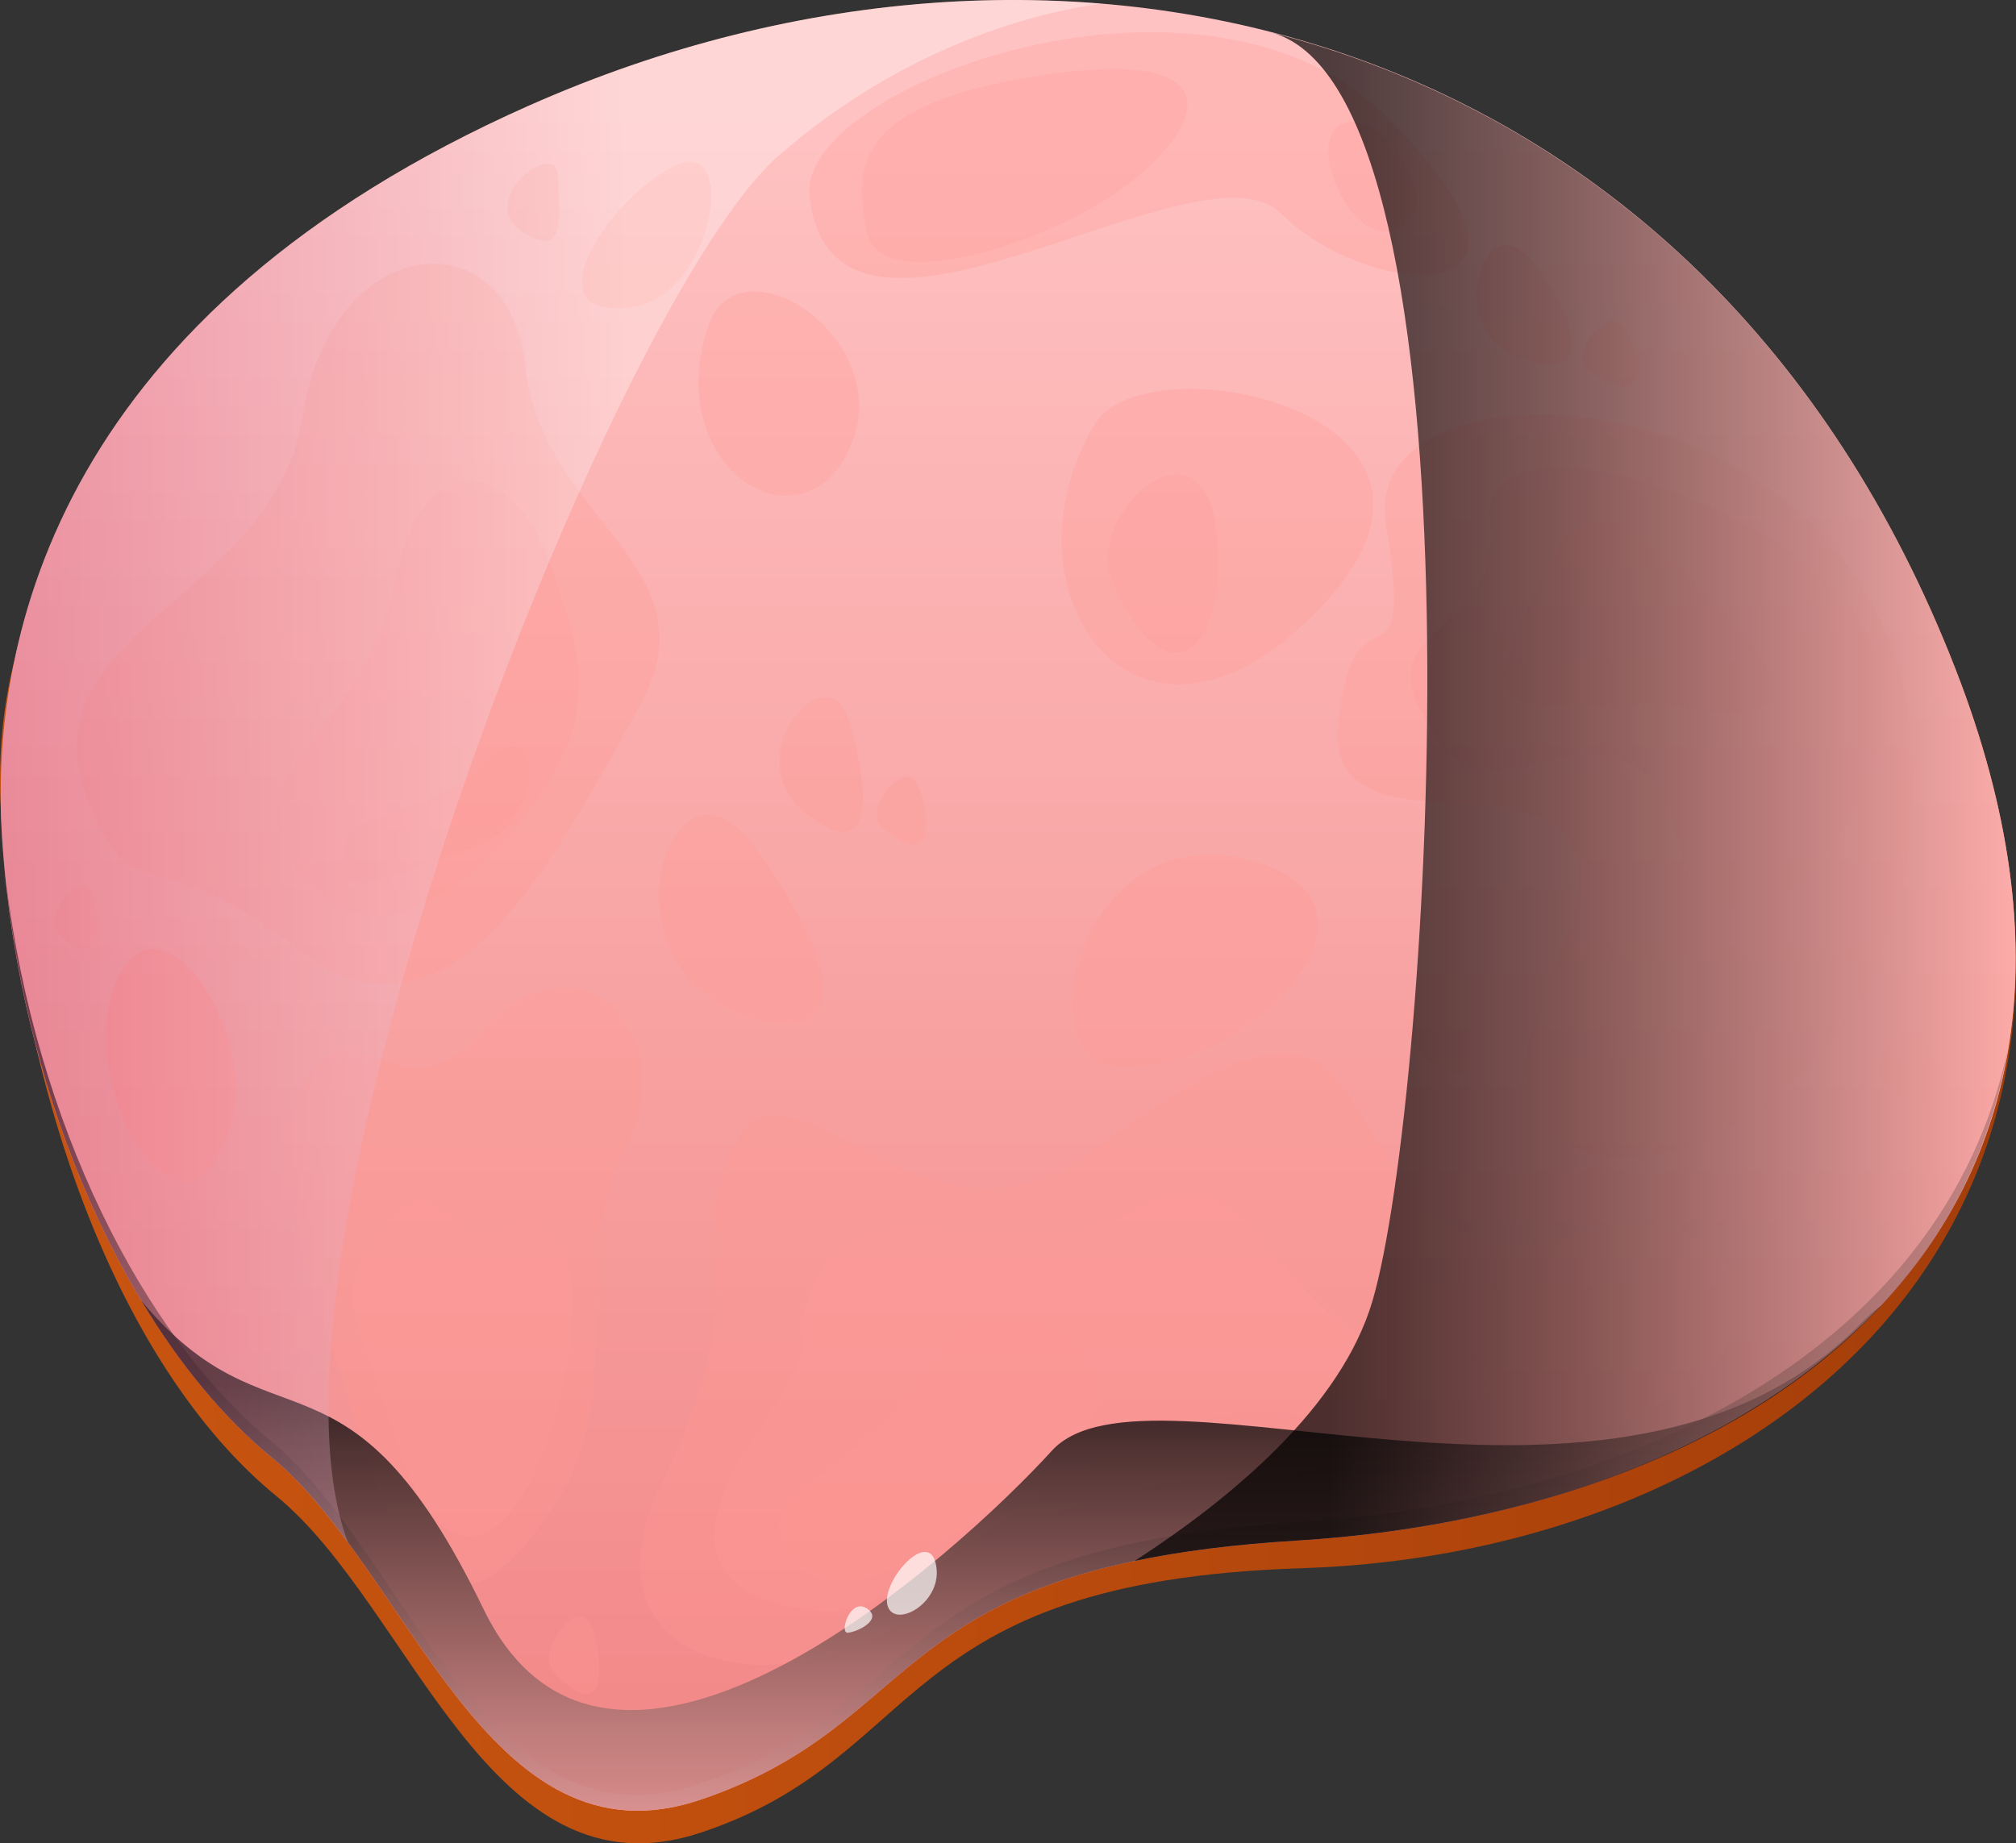 <?xml version="1.0" encoding="UTF-8"?>
<svg xmlns="http://www.w3.org/2000/svg" xmlns:xlink="http://www.w3.org/1999/xlink" viewBox="0 0 175.96 160.93">
  <rect x="0" y="0" width="175.96" height="160.93" fill="#333333" stroke="none"/>
  <defs>
    <style>
      .cls-1 {
        opacity: .72;
      }

      .cls-2, .cls-3 {
        fill: #ff9994;
      }

      .cls-4 {
        isolation: isolate;
      }

      .cls-3 {
        opacity: .38;
      }

      .cls-3, .cls-5 {
        mix-blend-mode: multiply;
      }

      .cls-6 {
        fill: url(#_Áåçûìÿííûé_ãðàäèåíò_1696);
        opacity: .81;
      }

      .cls-6, .cls-7, .cls-8, .cls-9 {
        mix-blend-mode: screen;
      }

      .cls-7 {
        fill: url(#_Áåçûìÿííûé_ãðàäèåíò_1726);
      }

      .cls-7, .cls-8, .cls-9 {
        opacity: .69;
      }

      .cls-8 {
        fill: #fff;
      }

      .cls-9 {
        fill: url(#_Áåçûìÿííûé_ãðàäèåíò_180);
      }

      .cls-5 {
        fill: url(#_Áåçûìÿííûé_ãðàäèåíò_1738);
        opacity: .32;
      }

      .cls-10 {
        fill: url(#_Áåçûìÿííûé_ãðàäèåíò_1725);
      }

      .cls-11 {
        fill: url(#_Áåçûìÿííûé_ãðàäèåíò_179);
      }
    </style>
    <linearGradient id="_Áåçûìÿííûé_ãðàäèåíò_1725" data-name="Áåçûìÿííûé ãðàäèåíò 1725" x1="0" y1="83.23" x2="175.96" y2="83.23" gradientUnits="userSpaceOnUse">
      <stop offset=".04" stop-color="#c75410"/>
      <stop offset=".35" stop-color="#c04f0e"/>
      <stop offset=".81" stop-color="#ad430b"/>
      <stop offset="1" stop-color="#a33d0a"/>
    </linearGradient>
    <linearGradient id="_Áåçûìÿííûé_ãðàäèåíò_179" data-name="Áåçûìÿííûé ãðàäèåíò 179" x1="88" y1="158.08" x2="88" y2="0" gradientUnits="userSpaceOnUse">
      <stop offset="0" stop-color="#f28686"/>
      <stop offset=".94" stop-color="#ffc2c2"/>
    </linearGradient>
    <linearGradient id="_Áåçûìÿííûé_ãðàäèåíò_1726" data-name="Áåçûìÿííûé ãðàäèåíò 1726" x1="87.88" y1="158.08" x2="87.88" y2="77.14" gradientUnits="userSpaceOnUse">
      <stop offset="0" stop-color="#ffaeab"/>
      <stop offset=".25" stop-color="#a5716f"/>
      <stop offset=".51" stop-color="#4d3433"/>
      <stop offset=".7" stop-color="#150e0e"/>
      <stop offset=".78" stop-color="#000"/>
    </linearGradient>
    <linearGradient id="_Áåçûìÿííûé_ãðàäèåíò_1696" data-name="Áåçûìÿííûé ãðàäèåíò 1696" x1="88.26" y1="184.59" x2="88.26" y2="102.14" gradientUnits="userSpaceOnUse">
      <stop offset=".14" stop-color="#ffaeab"/>
      <stop offset=".2" stop-color="#f5a7a4"/>
      <stop offset=".29" stop-color="#db9593"/>
      <stop offset=".41" stop-color="#b17876"/>
      <stop offset=".54" stop-color="#76504f"/>
      <stop offset=".7" stop-color="#2c1e1e"/>
      <stop offset=".78" stop-color="#000"/>
    </linearGradient>
    <linearGradient id="_Áåçûìÿííûé_ãðàäèåíò_1738" data-name="Áåçûìÿííûé ãðàäèåíò 1738" x1="-41.63" y1="67.34" x2="54.39" y2="67.34" gradientUnits="userSpaceOnUse">
      <stop offset=".21" stop-color="#b30042"/>
      <stop offset="1" stop-color="#fff"/>
    </linearGradient>
    <linearGradient id="_Áåçûìÿííûé_ãðàäèåíò_180" data-name="Áåçûìÿííûé ãðàäèåíò 180" x1="99.05" y1="69.56" x2="175.93" y2="69.56" gradientUnits="userSpaceOnUse">
      <stop offset=".22" stop-color="#000"/>
      <stop offset=".3" stop-color="#150e0e"/>
      <stop offset=".49" stop-color="#4d3433"/>
      <stop offset=".75" stop-color="#a5716f"/>
      <stop offset="1" stop-color="#ffaeab"/>
    </linearGradient>
  </defs>
  <g class="cls-4">
    <g id="Layer_2" data-name="Layer 2">
      <g id="_Ñëîé_1" data-name="Ñëîé 1">
        <g>
          <g>
            <path class="cls-10" d="m.18,72.3c2.31,27.49,11.91,48.48,23.93,58.3,11.86,9.69,18.57,35.52,37.03,29.4,19.85-6.58,16.61-21.96,52.46-23.09,39.65-1.25,76.33-29.04,57.08-78.51C148.71,1.96,92.48-3.96,46.38,15.81,6.32,33-1.35,54.11.18,72.3Z"/>
            <path class="cls-11" d="m.19,73.28c1.51,22.95,11.38,44,23.54,53.97,11.99,9.84,18.8,36.22,37.46,29.85,20.08-6.86,15.75-20.4,52.06-22.61,39.7-2.42,76.68-26.61,57.43-76.08C148.71,1.96,92.99-11.57,46.19,9.21,5.6,27.23-1.01,55.09.19,73.28Z"/>
            <path class="cls-7" d="m113.39,132.87c-36.43,2.29-32.08,15.9-52.23,22.84-18.71,6.44-25.54-20.09-37.57-29.96C12.38,116.53,3.15,97.95.54,77.14c2.29,21.4,11.69,40.68,23.19,50.11,11.99,9.84,18.8,36.22,37.46,29.85,20.08-6.86,15.75-20.4,52.06-22.61,29.62-1.81,57.37-15.54,61.97-42.78-5.64,26.09-32.82,39.33-61.82,41.16Z"/>
            <g class="cls-1">
              <path class="cls-3" d="m8.47,71.69C.14,55.18,23.82,53.08,26.43,36.31c2.52-16.19,18.06-17.52,19.42-4.37,1.41,13.62,16.89,17.42,9.92,29.81-7.07,12.57-16.24,31.5-29.67,21.17-12.77-9.83-13.72-3.49-17.63-11.24Z"/>
              <path class="cls-3" d="m70.66,17.02c-1-9.47,34.63-22.79,50.56-6.68,17.12,17.31-1.93,15.85-9.36,8.34-7.19-7.28-39.24,17.08-41.21-1.66Z"/>
              <path class="cls-3" d="m120.96,45.74c-2.67-16.23,45.62-13.46,46.05,21.64.46,37.86-43.72,43.65-31.76,18.07,11.61-24.81-19.7-7.94-18.45-22.02,1.22-13.69,6.83-1.45,4.16-17.69Z"/>
              <path class="cls-3" d="m95.52,37.08c4.46-7.55,35.7-1.09,19.92,15.77-15.89,16.96-28.68-.91-19.92-15.77Z"/>
              <path class="cls-3" d="m61.77,28.59c2.64-8.13,16.56.99,12.46,10.38-4.15,9.51-16.49,2.03-12.46-10.38Z"/>
              <path class="cls-3" d="m55.06,26.83c7.23-.89,9.51-15.09,3.84-12.36-5.64,2.71-12.88,13.48-3.84,12.36Z"/>
              <path class="cls-3" d="m63.39,101.54c4.54-13.27,16.47,10.45,31.97-1.07,15.58-11.57,19.44-10,23.33-3.4,3.97,6.75,7.57,14.31,20.79,10.45,13.43-3.92,21.04,13.33-4.56,18.3-24.72,4.8-39.6.29-51.94,12.44-12.37,12.18-33.57,8.29-25.23-8.75,8.18-16.69,2.66-19.31,5.63-27.97Z"/>
              <path class="cls-3" d="m25.43,96.44c5.81-11.59,8.23,2.76,16.95-6.59,8.69-9.31,17.14,1.12,12.26,10.21-4.93,9.18-.05,21.87-5.95,30.92-5.95,9.12-11.65,12.45-17.19-5.39-5.28-16.99-8.68-23.95-6.07-29.15Z"/>
              <path class="cls-2" d="m20.09,98.36c2.62-8.68-6.46-21.43-10.04-12.43-3.63,9.13,6.12,25.43,10.04,12.43Z"/>
              <path class="cls-3" d="m64.84,88.57c-12.81-4.5-6.29-24.44.84-14.88,7.4,9.92,9.16,18.39-.84,14.88Z"/>
              <path class="cls-3" d="m70.22,70.93c-5.98-4.82,1.96-14.19,3.86-8.02,1.94,6.28,2.26,12.95-3.86,8.02Z"/>
              <path class="cls-3" d="m97.77,93.11c11.49.43,25.74-14.56,10.86-18.13-14.36-3.44-19.37,17.81-10.86,18.13Z"/>
              <path class="cls-3" d="m125.73,93.21c-7.59-3.88,1.77-11.08,2.34-6.65.58,4.47,1.61,8.67-2.34,6.65Z"/>
              <path class="cls-3" d="m46.38,20.69c-5.73-2.63,2.17-8.84,2.31-5.38.14,3.49.66,6.74-2.31,5.38Z"/>
              <path class="cls-3" d="m131.62,30.73c-5.2-2.56-2.11-13.77,2.56-7.4,4.77,6.52,3.74,10.49-2.56,7.4Z"/>
              <path class="cls-3" d="m138.65,32.35c-1.84-1.32,2.03-6.56,3.45-3.18,1.43,3.41,1.18,6.49-3.45,3.18Z"/>
              <path class="cls-3" d="m76.92,72.15c-1.62-1.42,2.32-6.65,3.4-3.13,1.1,3.55.66,6.71-3.4,3.13Z"/>
              <path class="cls-3" d="m48.28,145.9c-1.61-1.74,2.59-7.4,3.59-3.31,1.01,4.14.46,7.7-3.59,3.31Z"/>
              <path class="cls-3" d="m4.98,81.39c-1.31-1.36,2.52-6.3,3.21-2.95.69,3.38.08,6.37-3.21,2.95Z"/>
              <path class="cls-3" d="m164.6,94.86c-2.11-1.66,2.08-7.52,3.77-3.49,1.71,4.08,1.53,7.66-3.77,3.49Z"/>
              <path class="cls-3" d="m44.2,73.11c8.84-9.87,6.73-15.75,3.68-24.25-2.98-8.28-10.68-10.76-13.36,1.7-2.75,12.77-12.09,15.84-10.09,22.18,2.04,6.46,9.19,12.18,19.77.37Z"/>
              <path class="cls-3" d="m75.72,20.42c-1.4-6.09-.82-11.31,14.77-13.78,16.01-2.53,15.42,3.23,8.71,8.85-6.7,5.61-22.2,10.48-23.48,4.93Z"/>
              <path class="cls-3" d="m122.95,19.27c2.65-2.7-3.03-10.3-6.08-8.29-3.05,2.01,2.06,12.38,6.08,8.29Z"/>
              <path class="cls-3" d="m136.78,66.11c12.47-2.16,7.19,13.88,15.13,13.17,8.04-.72,18.06-17.92,8.26-27.78-9.43-9.5-31.13-15.27-30.11-5.98,1.05,9.51-9.88,9.14-6.18,16.27,3.78,7.3,5.53,5.59,12.9,4.32Z"/>
              <path class="cls-3" d="m71.78,110.64c4.7-7.97,17.34.86,27.79-5.3,10.52-6.2,13.01,12.99,23.31,12.03,10.47-.97,10.9,10.36-8.07,6.37-18.2-3.83-33.6,17.53-42.79,16.93-9.02-.58-13.28-5.12-5.92-15.67,7.3-10.46,1.94-8.04,5.68-14.37Z"/>
              <path class="cls-3" d="m33.61,106.86c5.18-5.98,5.08,2.67,10.56.18,5.51-2.5,7.62,5.87,4.1,17.35-3.59,11.69-9.92,13.55-13.59,1.71-3.56-11.46-6.1-13.44-1.07-19.25Z"/>
              <path class="cls-3" d="m97.18,51.05c-2.76-6.02,7.39-15.06,8.88-5.36,1.52,9.94-3.63,16.78-8.88,5.36Z"/>
              <path class="cls-3" d="m30.33,73.34c.7-2.48,7.71-2.2,12.3-6.91,4.58-4.7,5.27,5.48-1.51,7.64-6.72,2.15-12.62,5.75-10.79-.73Z"/>
              <path class="cls-3" d="m132.49,54.98c4.08-8.29,4.87-13.78,14.74-4.73,10.25,9.4,9.52,13.39.36,11.63-8.97-1.72-20.11,3.27-15.1-6.9Z"/>
              <path class="cls-3" d="m69.3,136.22c-5.37-6.18,6.71-7.47,11.53-16.9,4.77-9.34,21.35-.94,12.59,6.64-8.76,7.57-19.23,15.89-24.12,10.27Z"/>
            </g>
            <path class="cls-6" d="m61.19,157.1c20.08-6.86,15.75-20.4,52.06-22.61,20.12-1.23,39.21-7.9,50.92-20.49-.54.39-1.1.86-1.72,1.5-21.19,21.76-62.24,1.91-70.65,11.16-7.98,8.78-38.51,36.72-49.6,13.81-11.92-24.63-18.46-13.23-29.85-26.9,3.34,5.55,7.2,10.24,11.38,13.67,11.99,9.84,18.8,36.22,37.46,29.85Z"/>
            <path class="cls-8" d="m75.8,140.52c-1.54-1.26-2.6,2.09-1.8,2.02.8-.06,2.95-1.08,1.8-2.02Z"/>
            <path class="cls-8" d="m77.73,140.65c-1.57-1.67,3.11-7.37,3.92-4.24.8,3.09-2.8,5.43-3.92,4.24Z"/>
          </g>
          <path class="cls-5" d="m46.19,9.21C5.6,27.23-1.01,55.09.19,73.28c1.51,22.95,11.38,44,23.53,53.97,2.38,1.95,4.55,4.56,6.66,7.43-9.48-24.93,22.95-108.39,37.64-121.14C79.2,3.83,90.62,1.09,96.08.32c-16.52-1.36-33.74,1.72-49.89,8.9Z"/>
          <path class="cls-9" d="m119.79,113.58c-2.72,9.22-12.24,17.18-20.75,22.69,3.92-.82,8.57-1.44,14.2-1.78,39.7-2.42,76.68-26.61,57.43-76.08-12.06-31-34.31-49.03-59.66-55.56,19.13,5.24,13.99,93.05,8.78,110.73Z"/>
        </g>
      </g>
    </g>
  </g>
</svg>